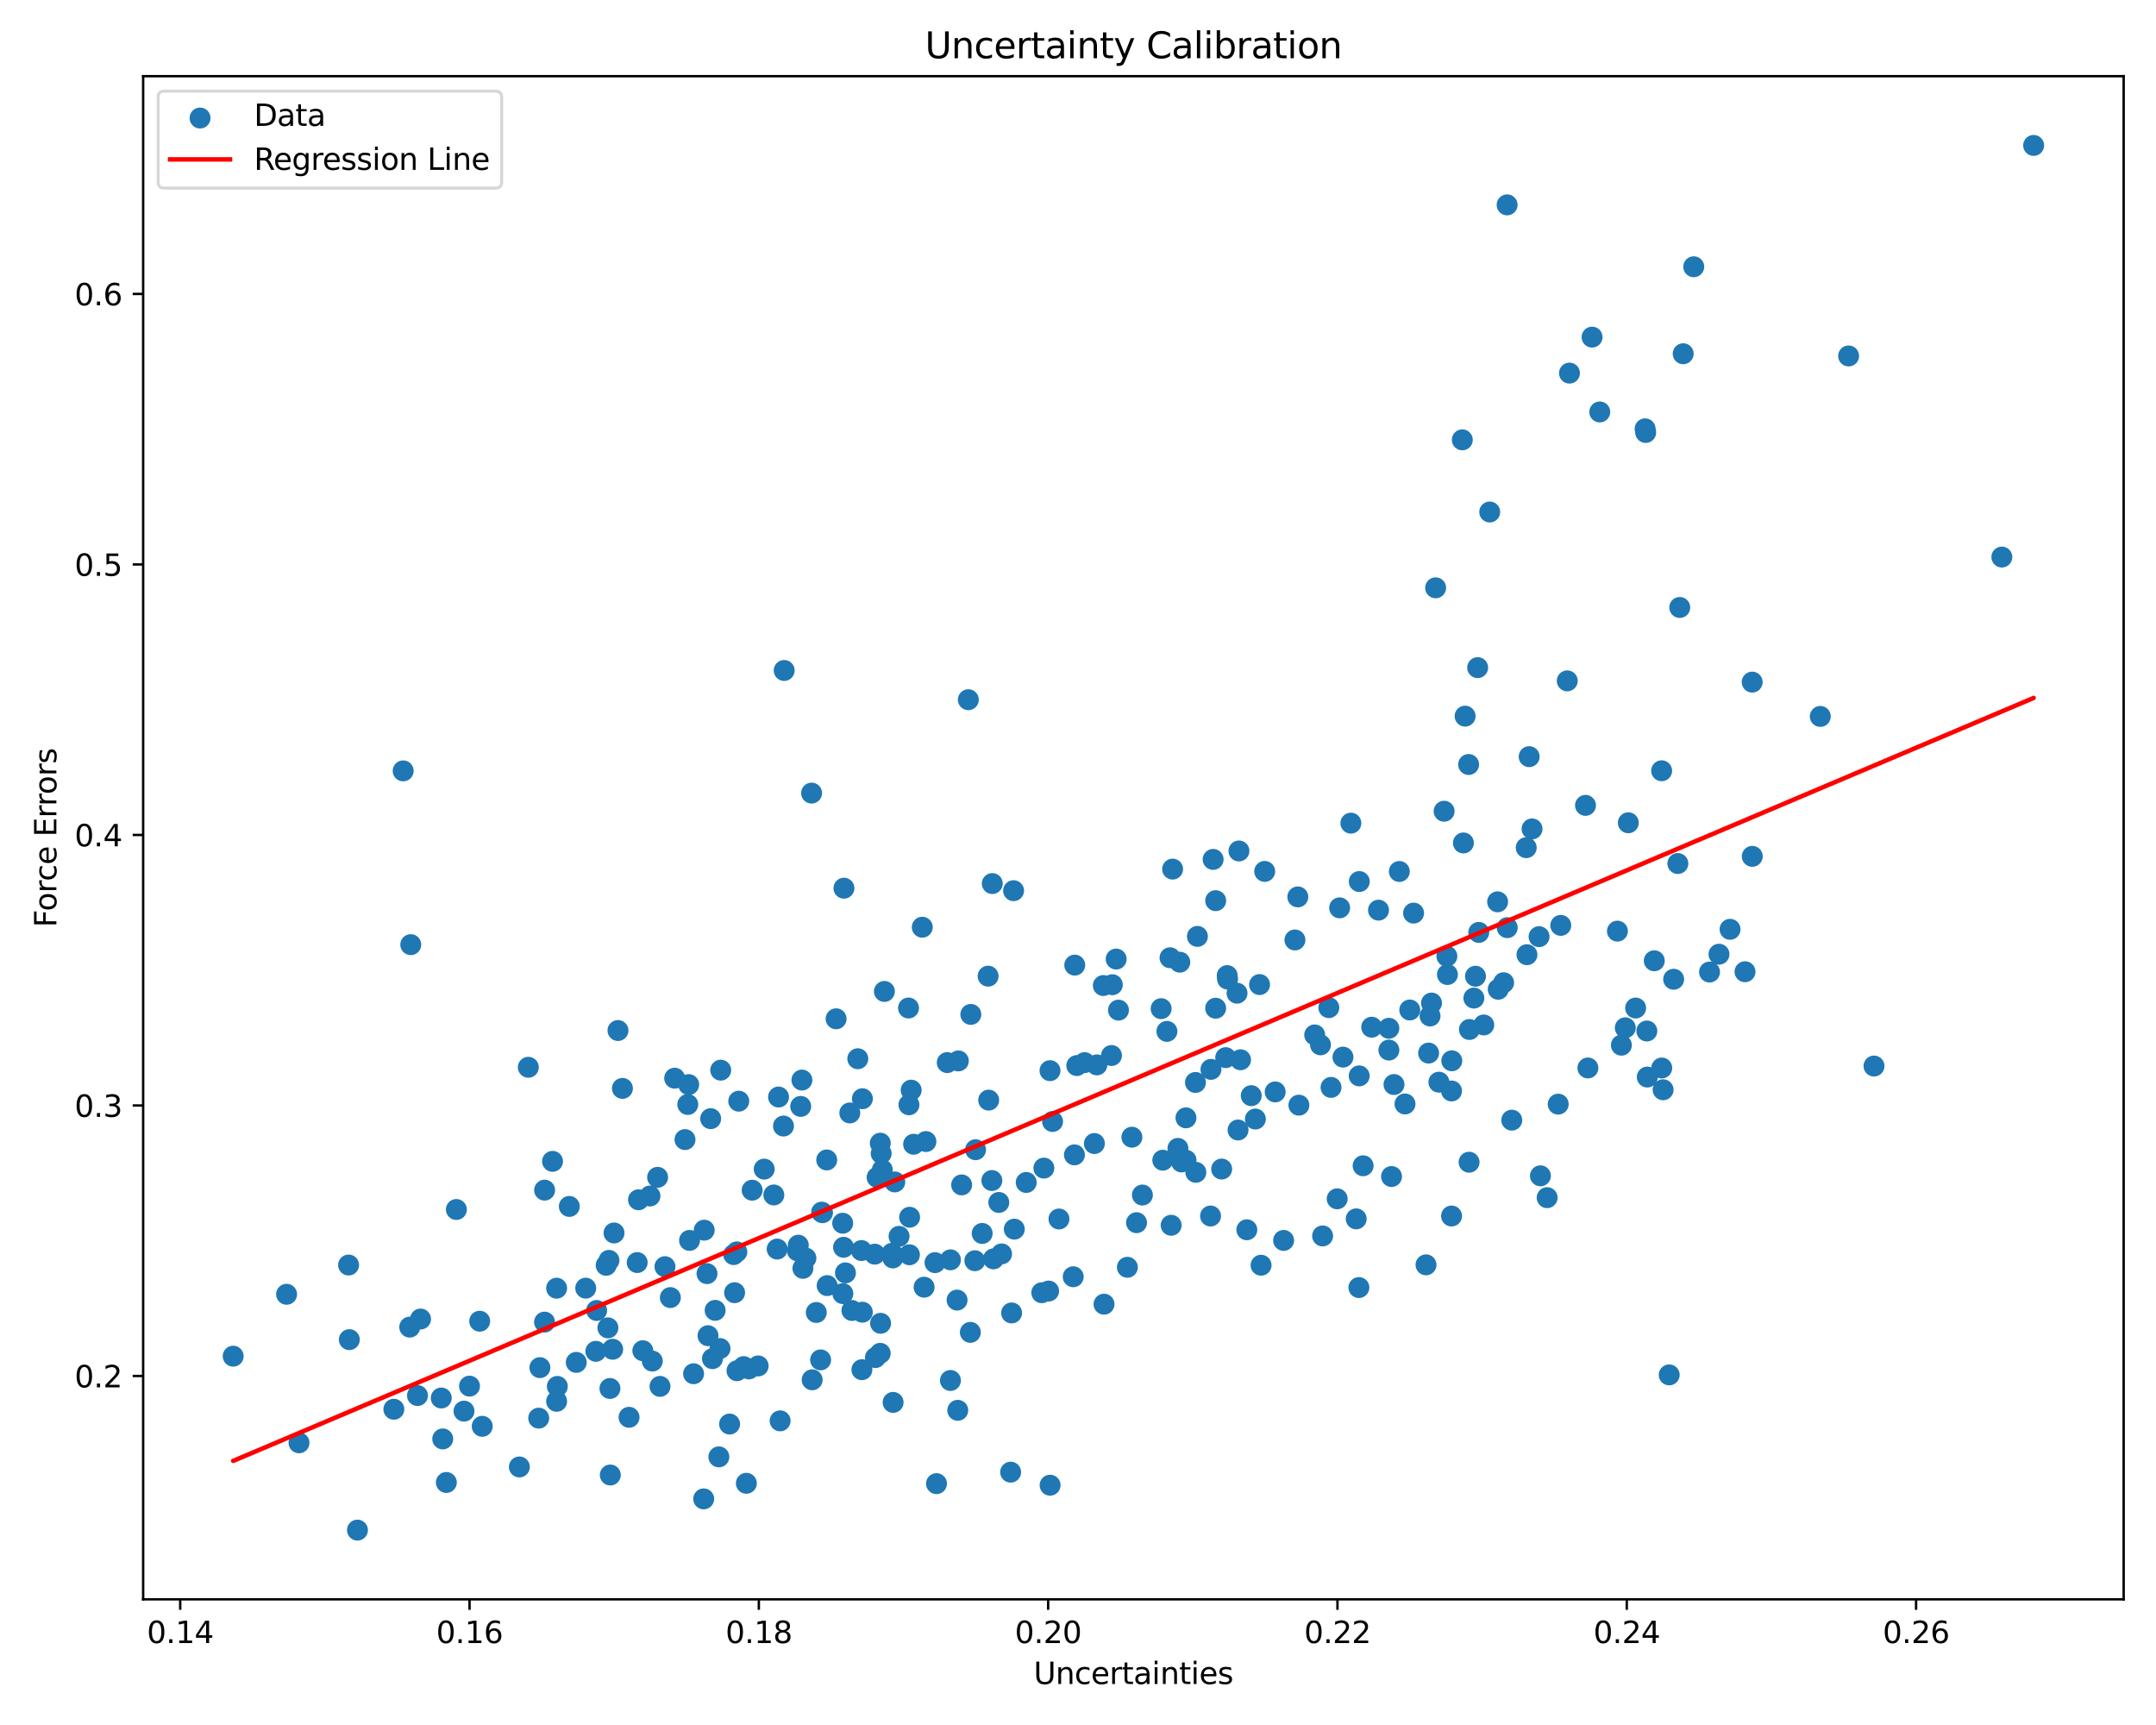 <?xml version="1.0" encoding="utf-8" standalone="no"?>
<!DOCTYPE svg PUBLIC "-//W3C//DTD SVG 1.1//EN"
  "http://www.w3.org/Graphics/SVG/1.1/DTD/svg11.dtd">
<svg xmlns:xlink="http://www.w3.org/1999/xlink" width="720pt" height="576pt" viewBox="0 0 720 576" xmlns="http://www.w3.org/2000/svg" version="1.1">
 <defs>
  <style type="text/css">*{stroke-linejoin: round; stroke-linecap: butt}</style>
 </defs>
 <g id="figure_1">
  <g id="patch_1">
   <path d="M 0 576 
L 720 576 
L 720 0 
L 0 0 
z
" style="fill: #ffffff"/>
  </g>
  <g id="axes_1">
   <g id="patch_2">
    <path d="M 47.81 534.04 
L 709.2 534.04 
L 709.2 25.44 
L 47.81 25.44 
z
" style="fill: #ffffff"/>
   </g>
   <g id="PathCollection_1">
    <defs>
     <path id="ma285c36f6d" d="M 0 3 
C 0.796 3 1.559 2.684 2.121 2.121 
C 2.684 1.559 3 0.796 3 0 
C 3 -0.796 2.684 -1.559 2.121 -2.121 
C 1.559 -2.684 0.796 -3 0 -3 
C -0.796 -3 -1.559 -2.684 -2.121 -2.121 
C -2.684 -1.559 -3 -0.796 -3 0 
C -3 0.796 -2.684 1.559 -2.121 2.121 
C -1.559 2.684 -0.796 3 0 3 
z
" style="stroke: #1f77b4"/>
    </defs>
    <g clip-path="url(#p91dcefc32b)">
     <use xlink:href="#ma285c36f6d" x="297.884" y="418.499" style="fill: #1f77b4; stroke: #1f77b4"/>
     <use xlink:href="#ma285c36f6d" x="513.974" y="312.765" style="fill: #1f77b4; stroke: #1f77b4"/>
     <use xlink:href="#ma285c36f6d" x="337.827" y="438.403" style="fill: #1f77b4; stroke: #1f77b4"/>
     <use xlink:href="#ma285c36f6d" x="294.657" y="390.635" style="fill: #1f77b4; stroke: #1f77b4"/>
     <use xlink:href="#ma285c36f6d" x="274.679" y="404.934" style="fill: #1f77b4; stroke: #1f77b4"/>
     <use xlink:href="#ma285c36f6d" x="77.873" y="452.847" style="fill: #1f77b4; stroke: #1f77b4"/>
     <use xlink:href="#ma285c36f6d" x="321.144" y="395.655" style="fill: #1f77b4; stroke: #1f77b4"/>
     <use xlink:href="#ma285c36f6d" x="393.369" y="383.464" style="fill: #1f77b4; stroke: #1f77b4"/>
     <use xlink:href="#ma285c36f6d" x="428.669" y="414.19" style="fill: #1f77b4; stroke: #1f77b4"/>
     <use xlink:href="#ma285c36f6d" x="358.404" y="426.325" style="fill: #1f77b4; stroke: #1f77b4"/>
     <use xlink:href="#ma285c36f6d" x="181.858" y="441.466" style="fill: #1f77b4; stroke: #1f77b4"/>
     <use xlink:href="#ma285c36f6d" x="282.344" y="425.027" style="fill: #1f77b4; stroke: #1f77b4"/>
     <use xlink:href="#ma285c36f6d" x="504.862" y="374.03" style="fill: #1f77b4; stroke: #1f77b4"/>
     <use xlink:href="#ma285c36f6d" x="585.146" y="227.767" style="fill: #1f77b4; stroke: #1f77b4"/>
     <use xlink:href="#ma285c36f6d" x="260.525" y="474.439" style="fill: #1f77b4; stroke: #1f77b4"/>
     <use xlink:href="#ma285c36f6d" x="480.521" y="361.351" style="fill: #1f77b4; stroke: #1f77b4"/>
     <use xlink:href="#ma285c36f6d" x="467.308" y="291.001" style="fill: #1f77b4; stroke: #1f77b4"/>
     <use xlink:href="#ma285c36f6d" x="269.133" y="420.107" style="fill: #1f77b4; stroke: #1f77b4"/>
     <use xlink:href="#ma285c36f6d" x="617.347" y="118.856" style="fill: #1f77b4; stroke: #1f77b4"/>
     <use xlink:href="#ma285c36f6d" x="420.635" y="328.761" style="fill: #1f77b4; stroke: #1f77b4"/>
     <use xlink:href="#ma285c36f6d" x="217.057" y="399.356" style="fill: #1f77b4; stroke: #1f77b4"/>
     <use xlink:href="#ma285c36f6d" x="154.953" y="471.196" style="fill: #1f77b4; stroke: #1f77b4"/>
     <use xlink:href="#ma285c36f6d" x="307.993" y="309.607" style="fill: #1f77b4; stroke: #1f77b4"/>
     <use xlink:href="#ma285c36f6d" x="366.302" y="355.578" style="fill: #1f77b4; stroke: #1f77b4"/>
     <use xlink:href="#ma285c36f6d" x="452.908" y="406.992" style="fill: #1f77b4; stroke: #1f77b4"/>
     <use xlink:href="#ma285c36f6d" x="331.376" y="295.031" style="fill: #1f77b4; stroke: #1f77b4"/>
     <use xlink:href="#ma285c36f6d" x="116.412" y="422.41" style="fill: #1f77b4; stroke: #1f77b4"/>
     <use xlink:href="#ma285c36f6d" x="503.305" y="68.408" style="fill: #1f77b4; stroke: #1f77b4"/>
     <use xlink:href="#ma285c36f6d" x="478.06" y="334.934" style="fill: #1f77b4; stroke: #1f77b4"/>
     <use xlink:href="#ma285c36f6d" x="246.709" y="367.697" style="fill: #1f77b4; stroke: #1f77b4"/>
     <use xlink:href="#ma285c36f6d" x="119.373" y="510.922" style="fill: #1f77b4; stroke: #1f77b4"/>
     <use xlink:href="#ma285c36f6d" x="350.651" y="357.508" style="fill: #1f77b4; stroke: #1f77b4"/>
     <use xlink:href="#ma285c36f6d" x="140.444" y="440.44" style="fill: #1f77b4; stroke: #1f77b4"/>
     <use xlink:href="#ma285c36f6d" x="316.334" y="354.815" style="fill: #1f77b4; stroke: #1f77b4"/>
     <use xlink:href="#ma285c36f6d" x="268.136" y="423.517" style="fill: #1f77b4; stroke: #1f77b4"/>
     <use xlink:href="#ma285c36f6d" x="131.528" y="470.564" style="fill: #1f77b4; stroke: #1f77b4"/>
     <use xlink:href="#ma285c36f6d" x="284.501" y="437.589" style="fill: #1f77b4; stroke: #1f77b4"/>
     <use xlink:href="#ma285c36f6d" x="192.44" y="454.917" style="fill: #1f77b4; stroke: #1f77b4"/>
     <use xlink:href="#ma285c36f6d" x="240.069" y="486.467" style="fill: #1f77b4; stroke: #1f77b4"/>
     <use xlink:href="#ma285c36f6d" x="304.289" y="364.017" style="fill: #1f77b4; stroke: #1f77b4"/>
     <use xlink:href="#ma285c36f6d" x="303.401" y="336.588" style="fill: #1f77b4; stroke: #1f77b4"/>
     <use xlink:href="#ma285c36f6d" x="292.124" y="418.779" style="fill: #1f77b4; stroke: #1f77b4"/>
     <use xlink:href="#ma285c36f6d" x="260" y="366.311" style="fill: #1f77b4; stroke: #1f77b4"/>
     <use xlink:href="#ma285c36f6d" x="530.284" y="356.608" style="fill: #1f77b4; stroke: #1f77b4"/>
     <use xlink:href="#ma285c36f6d" x="432.446" y="313.868" style="fill: #1f77b4; stroke: #1f77b4"/>
     <use xlink:href="#ma285c36f6d" x="549.39" y="143.194" style="fill: #1f77b4; stroke: #1f77b4"/>
     <use xlink:href="#ma285c36f6d" x="298.813" y="394.665" style="fill: #1f77b4; stroke: #1f77b4"/>
     <use xlink:href="#ma285c36f6d" x="147.85" y="480.471" style="fill: #1f77b4; stroke: #1f77b4"/>
     <use xlink:href="#ma285c36f6d" x="490.603" y="388.084" style="fill: #1f77b4; stroke: #1f77b4"/>
     <use xlink:href="#ma285c36f6d" x="514.431" y="392.623" style="fill: #1f77b4; stroke: #1f77b4"/>
     <use xlink:href="#ma285c36f6d" x="261.645" y="376.003" style="fill: #1f77b4; stroke: #1f77b4"/>
     <use xlink:href="#ma285c36f6d" x="203.37" y="420.861" style="fill: #1f77b4; stroke: #1f77b4"/>
     <use xlink:href="#ma285c36f6d" x="222.067" y="422.957" style="fill: #1f77b4; stroke: #1f77b4"/>
     <use xlink:href="#ma285c36f6d" x="396.077" y="387.409" style="fill: #1f77b4; stroke: #1f77b4"/>
     <use xlink:href="#ma285c36f6d" x="394.579" y="387.993" style="fill: #1f77b4; stroke: #1f77b4"/>
     <use xlink:href="#ma285c36f6d" x="489.277" y="239.129" style="fill: #1f77b4; stroke: #1f77b4"/>
     <use xlink:href="#ma285c36f6d" x="371.183" y="352.446" style="fill: #1f77b4; stroke: #1f77b4"/>
     <use xlink:href="#ma285c36f6d" x="433.768" y="369.027" style="fill: #1f77b4; stroke: #1f77b4"/>
     <use xlink:href="#ma285c36f6d" x="137.175" y="315.43" style="fill: #1f77b4; stroke: #1f77b4"/>
     <use xlink:href="#ma285c36f6d" x="409.325" y="353.16" style="fill: #1f77b4; stroke: #1f77b4"/>
     <use xlink:href="#ma285c36f6d" x="259.53" y="417.082" style="fill: #1f77b4; stroke: #1f77b4"/>
     <use xlink:href="#ma285c36f6d" x="220.415" y="462.932" style="fill: #1f77b4; stroke: #1f77b4"/>
     <use xlink:href="#ma285c36f6d" x="303.771" y="406.456" style="fill: #1f77b4; stroke: #1f77b4"/>
     <use xlink:href="#ma285c36f6d" x="286.462" y="353.528" style="fill: #1f77b4; stroke: #1f77b4"/>
     <use xlink:href="#ma285c36f6d" x="338.725" y="410.428" style="fill: #1f77b4; stroke: #1f77b4"/>
     <use xlink:href="#ma285c36f6d" x="509.686" y="283.047" style="fill: #1f77b4; stroke: #1f77b4"/>
     <use xlink:href="#ma285c36f6d" x="625.828" y="355.968" style="fill: #1f77b4; stroke: #1f77b4"/>
     <use xlink:href="#ma285c36f6d" x="362.203" y="354.829" style="fill: #1f77b4; stroke: #1f77b4"/>
     <use xlink:href="#ma285c36f6d" x="331.779" y="420.352" style="fill: #1f77b4; stroke: #1f77b4"/>
     <use xlink:href="#ma285c36f6d" x="409.825" y="325.768" style="fill: #1f77b4; stroke: #1f77b4"/>
     <use xlink:href="#ma285c36f6d" x="531.677" y="112.568" style="fill: #1f77b4; stroke: #1f77b4"/>
     <use xlink:href="#ma285c36f6d" x="493.469" y="222.932" style="fill: #1f77b4; stroke: #1f77b4"/>
     <use xlink:href="#ma285c36f6d" x="271.227" y="460.736" style="fill: #1f77b4; stroke: #1f77b4"/>
     <use xlink:href="#ma285c36f6d" x="320.041" y="354.254" style="fill: #1f77b4; stroke: #1f77b4"/>
     <use xlink:href="#ma285c36f6d" x="245.019" y="418.922" style="fill: #1f77b4; stroke: #1f77b4"/>
     <use xlink:href="#ma285c36f6d" x="451.129" y="274.859" style="fill: #1f77b4; stroke: #1f77b4"/>
     <use xlink:href="#ma285c36f6d" x="240.461" y="450.294" style="fill: #1f77b4; stroke: #1f77b4"/>
     <use xlink:href="#ma285c36f6d" x="173.442" y="489.832" style="fill: #1f77b4; stroke: #1f77b4"/>
     <use xlink:href="#ma285c36f6d" x="483.187" y="319.292" style="fill: #1f77b4; stroke: #1f77b4"/>
     <use xlink:href="#ma285c36f6d" x="365.475" y="381.846" style="fill: #1f77b4; stroke: #1f77b4"/>
     <use xlink:href="#ma285c36f6d" x="298.258" y="468.275" style="fill: #1f77b4; stroke: #1f77b4"/>
     <use xlink:href="#ma285c36f6d" x="206.378" y="344.105" style="fill: #1f77b4; stroke: #1f77b4"/>
     <use xlink:href="#ma285c36f6d" x="373.517" y="337.299" style="fill: #1f77b4; stroke: #1f77b4"/>
     <use xlink:href="#ma285c36f6d" x="160.195" y="441.168" style="fill: #1f77b4; stroke: #1f77b4"/>
     <use xlink:href="#ma285c36f6d" x="484.744" y="364.291" style="fill: #1f77b4; stroke: #1f77b4"/>
     <use xlink:href="#ma285c36f6d" x="477.082" y="351.638" style="fill: #1f77b4; stroke: #1f77b4"/>
     <use xlink:href="#ma285c36f6d" x="225.302" y="360.02" style="fill: #1f77b4; stroke: #1f77b4"/>
     <use xlink:href="#ma285c36f6d" x="319.848" y="470.921" style="fill: #1f77b4; stroke: #1f77b4"/>
     <use xlink:href="#ma285c36f6d" x="541.462" y="348.997" style="fill: #1f77b4; stroke: #1f77b4"/>
     <use xlink:href="#ma285c36f6d" x="381.509" y="399.036" style="fill: #1f77b4; stroke: #1f77b4"/>
     <use xlink:href="#ma285c36f6d" x="444.503" y="363.097" style="fill: #1f77b4; stroke: #1f77b4"/>
     <use xlink:href="#ma285c36f6d" x="391.108" y="409.135" style="fill: #1f77b4; stroke: #1f77b4"/>
     <use xlink:href="#ma285c36f6d" x="396.052" y="373.261" style="fill: #1f77b4; stroke: #1f77b4"/>
     <use xlink:href="#ma285c36f6d" x="483.371" y="325.407" style="fill: #1f77b4; stroke: #1f77b4"/>
     <use xlink:href="#ma285c36f6d" x="413.109" y="331.641" style="fill: #1f77b4; stroke: #1f77b4"/>
     <use xlink:href="#ma285c36f6d" x="414.281" y="353.868" style="fill: #1f77b4; stroke: #1f77b4"/>
     <use xlink:href="#ma285c36f6d" x="223.87" y="433.276" style="fill: #1f77b4; stroke: #1f77b4"/>
     <use xlink:href="#ma285c36f6d" x="490.715" y="343.762" style="fill: #1f77b4; stroke: #1f77b4"/>
     <use xlink:href="#ma285c36f6d" x="453.937" y="294.362" style="fill: #1f77b4; stroke: #1f77b4"/>
     <use xlink:href="#ma285c36f6d" x="230.274" y="414.186" style="fill: #1f77b4; stroke: #1f77b4"/>
     <use xlink:href="#ma285c36f6d" x="510.67" y="252.657" style="fill: #1f77b4; stroke: #1f77b4"/>
     <use xlink:href="#ma285c36f6d" x="492.745" y="325.981" style="fill: #1f77b4; stroke: #1f77b4"/>
     <use xlink:href="#ma285c36f6d" x="488.34" y="146.872" style="fill: #1f77b4; stroke: #1f77b4"/>
     <use xlink:href="#ma285c36f6d" x="303.547" y="368.901" style="fill: #1f77b4; stroke: #1f77b4"/>
     <use xlink:href="#ma285c36f6d" x="399.226" y="361.448" style="fill: #1f77b4; stroke: #1f77b4"/>
     <use xlink:href="#ma285c36f6d" x="404.401" y="357.074" style="fill: #1f77b4; stroke: #1f77b4"/>
     <use xlink:href="#ma285c36f6d" x="324.047" y="444.886" style="fill: #1f77b4; stroke: #1f77b4"/>
     <use xlink:href="#ma285c36f6d" x="495.501" y="342.246" style="fill: #1f77b4; stroke: #1f77b4"/>
     <use xlink:href="#ma285c36f6d" x="387.765" y="336.806" style="fill: #1f77b4; stroke: #1f77b4"/>
     <use xlink:href="#ma285c36f6d" x="156.794" y="462.844" style="fill: #1f77b4; stroke: #1f77b4"/>
     <use xlink:href="#ma285c36f6d" x="668.518" y="186.008" style="fill: #1f77b4; stroke: #1f77b4"/>
     <use xlink:href="#ma285c36f6d" x="482.263" y="270.88" style="fill: #1f77b4; stroke: #1f77b4"/>
     <use xlink:href="#ma285c36f6d" x="243.644" y="475.511" style="fill: #1f77b4; stroke: #1f77b4"/>
     <use xlink:href="#ma285c36f6d" x="419.234" y="373.658" style="fill: #1f77b4; stroke: #1f77b4"/>
     <use xlink:href="#ma285c36f6d" x="312.743" y="495.407" style="fill: #1f77b4; stroke: #1f77b4"/>
     <use xlink:href="#ma285c36f6d" x="219.609" y="393.122" style="fill: #1f77b4; stroke: #1f77b4"/>
     <use xlink:href="#ma285c36f6d" x="99.854" y="481.776" style="fill: #1f77b4; stroke: #1f77b4"/>
     <use xlink:href="#ma285c36f6d" x="236.106" y="425.281" style="fill: #1f77b4; stroke: #1f77b4"/>
     <use xlink:href="#ma285c36f6d" x="520.364" y="368.689" style="fill: #1f77b4; stroke: #1f77b4"/>
     <use xlink:href="#ma285c36f6d" x="234.997" y="500.497" style="fill: #1f77b4; stroke: #1f77b4"/>
     <use xlink:href="#ma285c36f6d" x="195.6" y="430.133" style="fill: #1f77b4; stroke: #1f77b4"/>
     <use xlink:href="#ma285c36f6d" x="199.251" y="437.586" style="fill: #1f77b4; stroke: #1f77b4"/>
     <use xlink:href="#ma285c36f6d" x="179.905" y="473.537" style="fill: #1f77b4; stroke: #1f77b4"/>
     <use xlink:href="#ma285c36f6d" x="500.33" y="330.33" style="fill: #1f77b4; stroke: #1f77b4"/>
     <use xlink:href="#ma285c36f6d" x="253.193" y="456.102" style="fill: #1f77b4; stroke: #1f77b4"/>
     <use xlink:href="#ma285c36f6d" x="453.805" y="429.932" style="fill: #1f77b4; stroke: #1f77b4"/>
     <use xlink:href="#ma285c36f6d" x="405.969" y="336.656" style="fill: #1f77b4; stroke: #1f77b4"/>
     <use xlink:href="#ma285c36f6d" x="298.161" y="420.041" style="fill: #1f77b4; stroke: #1f77b4"/>
     <use xlink:href="#ma285c36f6d" x="350.184" y="431.098" style="fill: #1f77b4; stroke: #1f77b4"/>
     <use xlink:href="#ma285c36f6d" x="185.886" y="467.913" style="fill: #1f77b4; stroke: #1f77b4"/>
     <use xlink:href="#ma285c36f6d" x="552.449" y="320.813" style="fill: #1f77b4; stroke: #1f77b4"/>
     <use xlink:href="#ma285c36f6d" x="161.038" y="476.263" style="fill: #1f77b4; stroke: #1f77b4"/>
     <use xlink:href="#ma285c36f6d" x="309.211" y="381.179" style="fill: #1f77b4; stroke: #1f77b4"/>
     <use xlink:href="#ma285c36f6d" x="342.708" y="394.838" style="fill: #1f77b4; stroke: #1f77b4"/>
     <use xlink:href="#ma285c36f6d" x="443.766" y="336.463" style="fill: #1f77b4; stroke: #1f77b4"/>
     <use xlink:href="#ma285c36f6d" x="266.314" y="417.674" style="fill: #1f77b4; stroke: #1f77b4"/>
     <use xlink:href="#ma285c36f6d" x="229.985" y="362.161" style="fill: #1f77b4; stroke: #1f77b4"/>
     <use xlink:href="#ma285c36f6d" x="476.222" y="422.346" style="fill: #1f77b4; stroke: #1f77b4"/>
     <use xlink:href="#ma285c36f6d" x="303.712" y="418.986" style="fill: #1f77b4; stroke: #1f77b4"/>
     <use xlink:href="#ma285c36f6d" x="180.303" y="456.67" style="fill: #1f77b4; stroke: #1f77b4"/>
     <use xlink:href="#ma285c36f6d" x="574.059" y="318.625" style="fill: #1f77b4; stroke: #1f77b4"/>
     <use xlink:href="#ma285c36f6d" x="440.981" y="348.882" style="fill: #1f77b4; stroke: #1f77b4"/>
     <use xlink:href="#ma285c36f6d" x="470.798" y="337.251" style="fill: #1f77b4; stroke: #1f77b4"/>
     <use xlink:href="#ma285c36f6d" x="348.604" y="390.043" style="fill: #1f77b4; stroke: #1f77b4"/>
     <use xlink:href="#ma285c36f6d" x="421.137" y="422.476" style="fill: #1f77b4; stroke: #1f77b4"/>
     <use xlink:href="#ma285c36f6d" x="351.503" y="374.478" style="fill: #1f77b4; stroke: #1f77b4"/>
     <use xlink:href="#ma285c36f6d" x="176.438" y="356.38" style="fill: #1f77b4; stroke: #1f77b4"/>
     <use xlink:href="#ma285c36f6d" x="229.685" y="368.789" style="fill: #1f77b4; stroke: #1f77b4"/>
     <use xlink:href="#ma285c36f6d" x="479.432" y="196.279" style="fill: #1f77b4; stroke: #1f77b4"/>
     <use xlink:href="#ma285c36f6d" x="388.315" y="387.404" style="fill: #1f77b4; stroke: #1f77b4"/>
     <use xlink:href="#ma285c36f6d" x="325.795" y="383.908" style="fill: #1f77b4; stroke: #1f77b4"/>
     <use xlink:href="#ma285c36f6d" x="399.352" y="391.455" style="fill: #1f77b4; stroke: #1f77b4"/>
     <use xlink:href="#ma285c36f6d" x="266.592" y="415.784" style="fill: #1f77b4; stroke: #1f77b4"/>
     <use xlink:href="#ma285c36f6d" x="484.747" y="406.042" style="fill: #1f77b4; stroke: #1f77b4"/>
     <use xlink:href="#ma285c36f6d" x="409.946" y="326.921" style="fill: #1f77b4; stroke: #1f77b4"/>
     <use xlink:href="#ma285c36f6d" x="267.801" y="360.649" style="fill: #1f77b4; stroke: #1f77b4"/>
     <use xlink:href="#ma285c36f6d" x="372.748" y="320.241" style="fill: #1f77b4; stroke: #1f77b4"/>
     <use xlink:href="#ma285c36f6d" x="324.212" y="338.724" style="fill: #1f77b4; stroke: #1f77b4"/>
     <use xlink:href="#ma285c36f6d" x="446.555" y="400.295" style="fill: #1f77b4; stroke: #1f77b4"/>
     <use xlink:href="#ma285c36f6d" x="305.1" y="382.083" style="fill: #1f77b4; stroke: #1f77b4"/>
     <use xlink:href="#ma285c36f6d" x="319.614" y="434.118" style="fill: #1f77b4; stroke: #1f77b4"/>
     <use xlink:href="#ma285c36f6d" x="390.735" y="319.803" style="fill: #1f77b4; stroke: #1f77b4"/>
     <use xlink:href="#ma285c36f6d" x="293.972" y="381.719" style="fill: #1f77b4; stroke: #1f77b4"/>
     <use xlink:href="#ma285c36f6d" x="404.268" y="406.043" style="fill: #1f77b4; stroke: #1f77b4"/>
     <use xlink:href="#ma285c36f6d" x="317.405" y="420.673" style="fill: #1f77b4; stroke: #1f77b4"/>
     <use xlink:href="#ma285c36f6d" x="213.231" y="400.62" style="fill: #1f77b4; stroke: #1f77b4"/>
     <use xlink:href="#ma285c36f6d" x="248.34" y="456.324" style="fill: #1f77b4; stroke: #1f77b4"/>
     <use xlink:href="#ma285c36f6d" x="389.696" y="344.39" style="fill: #1f77b4; stroke: #1f77b4"/>
     <use xlink:href="#ma285c36f6d" x="295.344" y="331.055" style="fill: #1f77b4; stroke: #1f77b4"/>
     <use xlink:href="#ma285c36f6d" x="376.486" y="423.163" style="fill: #1f77b4; stroke: #1f77b4"/>
     <use xlink:href="#ma285c36f6d" x="276.228" y="429.277" style="fill: #1f77b4; stroke: #1f77b4"/>
     <use xlink:href="#ma285c36f6d" x="465.528" y="362.137" style="fill: #1f77b4; stroke: #1f77b4"/>
     <use xlink:href="#ma285c36f6d" x="453.906" y="359.253" style="fill: #1f77b4; stroke: #1f77b4"/>
     <use xlink:href="#ma285c36f6d" x="554.939" y="356.62" style="fill: #1f77b4; stroke: #1f77b4"/>
     <use xlink:href="#ma285c36f6d" x="325.56" y="420.97" style="fill: #1f77b4; stroke: #1f77b4"/>
     <use xlink:href="#ma285c36f6d" x="210.072" y="473.256" style="fill: #1f77b4; stroke: #1f77b4"/>
     <use xlink:href="#ma285c36f6d" x="405.128" y="286.967" style="fill: #1f77b4; stroke: #1f77b4"/>
     <use xlink:href="#ma285c36f6d" x="534.243" y="137.557" style="fill: #1f77b4; stroke: #1f77b4"/>
     <use xlink:href="#ma285c36f6d" x="577.757" y="310.311" style="fill: #1f77b4; stroke: #1f77b4"/>
     <use xlink:href="#ma285c36f6d" x="543.775" y="274.735" style="fill: #1f77b4; stroke: #1f77b4"/>
     <use xlink:href="#ma285c36f6d" x="353.641" y="407.037" style="fill: #1f77b4; stroke: #1f77b4"/>
     <use xlink:href="#ma285c36f6d" x="358.808" y="385.622" style="fill: #1f77b4; stroke: #1f77b4"/>
     <use xlink:href="#ma285c36f6d" x="558.918" y="326.985" style="fill: #1f77b4; stroke: #1f77b4"/>
     <use xlink:href="#ma285c36f6d" x="679.137" y="48.558" style="fill: #1f77b4; stroke: #1f77b4"/>
     <use xlink:href="#ma285c36f6d" x="497.497" y="170.961" style="fill: #1f77b4; stroke: #1f77b4"/>
     <use xlink:href="#ma285c36f6d" x="185.883" y="430.147" style="fill: #1f77b4; stroke: #1f77b4"/>
     <use xlink:href="#ma285c36f6d" x="413.747" y="284.149" style="fill: #1f77b4; stroke: #1f77b4"/>
     <use xlink:href="#ma285c36f6d" x="317.401" y="460.958" style="fill: #1f77b4; stroke: #1f77b4"/>
     <use xlink:href="#ma285c36f6d" x="255.206" y="390.381" style="fill: #1f77b4; stroke: #1f77b4"/>
     <use xlink:href="#ma285c36f6d" x="350.683" y="495.93" style="fill: #1f77b4; stroke: #1f77b4"/>
     <use xlink:href="#ma285c36f6d" x="490.447" y="255.275" style="fill: #1f77b4; stroke: #1f77b4"/>
     <use xlink:href="#ma285c36f6d" x="492.204" y="333.269" style="fill: #1f77b4; stroke: #1f77b4"/>
     <use xlink:href="#ma285c36f6d" x="560.323" y="288.345" style="fill: #1f77b4; stroke: #1f77b4"/>
     <use xlink:href="#ma285c36f6d" x="207.863" y="363.428" style="fill: #1f77b4; stroke: #1f77b4"/>
     <use xlink:href="#ma285c36f6d" x="281.711" y="416.488" style="fill: #1f77b4; stroke: #1f77b4"/>
     <use xlink:href="#ma285c36f6d" x="203.81" y="492.523" style="fill: #1f77b4; stroke: #1f77b4"/>
     <use xlink:href="#ma285c36f6d" x="287.998" y="366.876" style="fill: #1f77b4; stroke: #1f77b4"/>
     <use xlink:href="#ma285c36f6d" x="516.672" y="399.917" style="fill: #1f77b4; stroke: #1f77b4"/>
     <use xlink:href="#ma285c36f6d" x="546.222" y="336.589" style="fill: #1f77b4; stroke: #1f77b4"/>
     <use xlink:href="#ma285c36f6d" x="463.818" y="350.636" style="fill: #1f77b4; stroke: #1f77b4"/>
     <use xlink:href="#ma285c36f6d" x="337.504" y="491.572" style="fill: #1f77b4; stroke: #1f77b4"/>
     <use xlink:href="#ma285c36f6d" x="279.221" y="340.19" style="fill: #1f77b4; stroke: #1f77b4"/>
     <use xlink:href="#ma285c36f6d" x="493.837" y="311.345" style="fill: #1f77b4; stroke: #1f77b4"/>
     <use xlink:href="#ma285c36f6d" x="205.055" y="411.703" style="fill: #1f77b4; stroke: #1f77b4"/>
     <use xlink:href="#ma285c36f6d" x="550.112" y="359.639" style="fill: #1f77b4; stroke: #1f77b4"/>
     <use xlink:href="#ma285c36f6d" x="274.045" y="454.085" style="fill: #1f77b4; stroke: #1f77b4"/>
     <use xlink:href="#ma285c36f6d" x="460.354" y="303.913" style="fill: #1f77b4; stroke: #1f77b4"/>
     <use xlink:href="#ma285c36f6d" x="293.949" y="451.892" style="fill: #1f77b4; stroke: #1f77b4"/>
     <use xlink:href="#ma285c36f6d" x="251.183" y="397.425" style="fill: #1f77b4; stroke: #1f77b4"/>
     <use xlink:href="#ma285c36f6d" x="323.379" y="233.644" style="fill: #1f77b4; stroke: #1f77b4"/>
     <use xlink:href="#ma285c36f6d" x="570.901" y="324.58" style="fill: #1f77b4; stroke: #1f77b4"/>
     <use xlink:href="#ma285c36f6d" x="202.428" y="422.498" style="fill: #1f77b4; stroke: #1f77b4"/>
     <use xlink:href="#ma285c36f6d" x="391.593" y="290.205" style="fill: #1f77b4; stroke: #1f77b4"/>
     <use xlink:href="#ma285c36f6d" x="347.901" y="431.653" style="fill: #1f77b4; stroke: #1f77b4"/>
     <use xlink:href="#ma285c36f6d" x="147.364" y="466.81" style="fill: #1f77b4; stroke: #1f77b4"/>
     <use xlink:href="#ma285c36f6d" x="236.44" y="446.008" style="fill: #1f77b4; stroke: #1f77b4"/>
     <use xlink:href="#ma285c36f6d" x="274.383" y="404.751" style="fill: #1f77b4; stroke: #1f77b4"/>
     <use xlink:href="#ma285c36f6d" x="281.472" y="431.956" style="fill: #1f77b4; stroke: #1f77b4"/>
     <use xlink:href="#ma285c36f6d" x="330.169" y="367.349" style="fill: #1f77b4; stroke: #1f77b4"/>
     <use xlink:href="#ma285c36f6d" x="368.691" y="435.481" style="fill: #1f77b4; stroke: #1f77b4"/>
     <use xlink:href="#ma285c36f6d" x="469.206" y="368.622" style="fill: #1f77b4; stroke: #1f77b4"/>
     <use xlink:href="#ma285c36f6d" x="300.241" y="412.83" style="fill: #1f77b4; stroke: #1f77b4"/>
     <use xlink:href="#ma285c36f6d" x="294.274" y="385.169" style="fill: #1f77b4; stroke: #1f77b4"/>
     <use xlink:href="#ma285c36f6d" x="416.382" y="410.639" style="fill: #1f77b4; stroke: #1f77b4"/>
     <use xlink:href="#ma285c36f6d" x="455.215" y="389.266" style="fill: #1f77b4; stroke: #1f77b4"/>
     <use xlink:href="#ma285c36f6d" x="523.386" y="227.349" style="fill: #1f77b4; stroke: #1f77b4"/>
     <use xlink:href="#ma285c36f6d" x="488.706" y="281.471" style="fill: #1f77b4; stroke: #1f77b4"/>
     <use xlink:href="#ma285c36f6d" x="393.997" y="321.286" style="fill: #1f77b4; stroke: #1f77b4"/>
     <use xlink:href="#ma285c36f6d" x="152.41" y="403.867" style="fill: #1f77b4; stroke: #1f77b4"/>
     <use xlink:href="#ma285c36f6d" x="439.044" y="345.571" style="fill: #1f77b4; stroke: #1f77b4"/>
     <use xlink:href="#ma285c36f6d" x="203.009" y="443.385" style="fill: #1f77b4; stroke: #1f77b4"/>
     <use xlink:href="#ma285c36f6d" x="116.66" y="447.324" style="fill: #1f77b4; stroke: #1f77b4"/>
     <use xlink:href="#ma285c36f6d" x="186.124" y="462.941" style="fill: #1f77b4; stroke: #1f77b4"/>
     <use xlink:href="#ma285c36f6d" x="565.633" y="89.074" style="fill: #1f77b4; stroke: #1f77b4"/>
     <use xlink:href="#ma285c36f6d" x="422.346" y="290.976" style="fill: #1f77b4; stroke: #1f77b4"/>
     <use xlink:href="#ma285c36f6d" x="554.908" y="257.369" style="fill: #1f77b4; stroke: #1f77b4"/>
     <use xlink:href="#ma285c36f6d" x="433.411" y="299.489" style="fill: #1f77b4; stroke: #1f77b4"/>
     <use xlink:href="#ma285c36f6d" x="521.222" y="308.997" style="fill: #1f77b4; stroke: #1f77b4"/>
     <use xlink:href="#ma285c36f6d" x="417.855" y="365.855" style="fill: #1f77b4; stroke: #1f77b4"/>
     <use xlink:href="#ma285c36f6d" x="425.851" y="364.604" style="fill: #1f77b4; stroke: #1f77b4"/>
     <use xlink:href="#ma285c36f6d" x="237.924" y="453.674" style="fill: #1f77b4; stroke: #1f77b4"/>
     <use xlink:href="#ma285c36f6d" x="190.123" y="402.842" style="fill: #1f77b4; stroke: #1f77b4"/>
     <use xlink:href="#ma285c36f6d" x="276.083" y="387.322" style="fill: #1f77b4; stroke: #1f77b4"/>
     <use xlink:href="#ma285c36f6d" x="379.547" y="408.271" style="fill: #1f77b4; stroke: #1f77b4"/>
     <use xlink:href="#ma285c36f6d" x="334.482" y="418.696" style="fill: #1f77b4; stroke: #1f77b4"/>
     <use xlink:href="#ma285c36f6d" x="368.461" y="329.083" style="fill: #1f77b4; stroke: #1f77b4"/>
     <use xlink:href="#ma285c36f6d" x="246.117" y="457.703" style="fill: #1f77b4; stroke: #1f77b4"/>
     <use xlink:href="#ma285c36f6d" x="258.418" y="399.014" style="fill: #1f77b4; stroke: #1f77b4"/>
     <use xlink:href="#ma285c36f6d" x="281.418" y="408.449" style="fill: #1f77b4; stroke: #1f77b4"/>
     <use xlink:href="#ma285c36f6d" x="557.435" y="459.094" style="fill: #1f77b4; stroke: #1f77b4"/>
     <use xlink:href="#ma285c36f6d" x="509.926" y="318.781" style="fill: #1f77b4; stroke: #1f77b4"/>
     <use xlink:href="#ma285c36f6d" x="214.672" y="451.021" style="fill: #1f77b4; stroke: #1f77b4"/>
     <use xlink:href="#ma285c36f6d" x="549.581" y="144.4" style="fill: #1f77b4; stroke: #1f77b4"/>
     <use xlink:href="#ma285c36f6d" x="464.704" y="392.858" style="fill: #1f77b4; stroke: #1f77b4"/>
     <use xlink:href="#ma285c36f6d" x="447.375" y="303.143" style="fill: #1f77b4; stroke: #1f77b4"/>
     <use xlink:href="#ma285c36f6d" x="238.826" y="437.544" style="fill: #1f77b4; stroke: #1f77b4"/>
     <use xlink:href="#ma285c36f6d" x="217.837" y="454.479" style="fill: #1f77b4; stroke: #1f77b4"/>
     <use xlink:href="#ma285c36f6d" x="407.974" y="390.363" style="fill: #1f77b4; stroke: #1f77b4"/>
     <use xlink:href="#ma285c36f6d" x="399.877" y="312.67" style="fill: #1f77b4; stroke: #1f77b4"/>
     <use xlink:href="#ma285c36f6d" x="582.75" y="324.477" style="fill: #1f77b4; stroke: #1f77b4"/>
     <use xlink:href="#ma285c36f6d" x="181.873" y="397.404" style="fill: #1f77b4; stroke: #1f77b4"/>
     <use xlink:href="#ma285c36f6d" x="555.4" y="363.889" style="fill: #1f77b4; stroke: #1f77b4"/>
     <use xlink:href="#ma285c36f6d" x="184.521" y="387.791" style="fill: #1f77b4; stroke: #1f77b4"/>
     <use xlink:href="#ma285c36f6d" x="458.078" y="343" style="fill: #1f77b4; stroke: #1f77b4"/>
     <use xlink:href="#ma285c36f6d" x="228.757" y="380.523" style="fill: #1f77b4; stroke: #1f77b4"/>
     <use xlink:href="#ma285c36f6d" x="472.073" y="304.895" style="fill: #1f77b4; stroke: #1f77b4"/>
     <use xlink:href="#ma285c36f6d" x="231.62" y="458.71" style="fill: #1f77b4; stroke: #1f77b4"/>
     <use xlink:href="#ma285c36f6d" x="329.984" y="325.952" style="fill: #1f77b4; stroke: #1f77b4"/>
     <use xlink:href="#ma285c36f6d" x="549.965" y="344.264" style="fill: #1f77b4; stroke: #1f77b4"/>
     <use xlink:href="#ma285c36f6d" x="237.329" y="373.534" style="fill: #1f77b4; stroke: #1f77b4"/>
     <use xlink:href="#ma285c36f6d" x="500.128" y="301.129" style="fill: #1f77b4; stroke: #1f77b4"/>
     <use xlink:href="#ma285c36f6d" x="281.838" y="296.575" style="fill: #1f77b4; stroke: #1f77b4"/>
     <use xlink:href="#ma285c36f6d" x="240.684" y="357.337" style="fill: #1f77b4; stroke: #1f77b4"/>
     <use xlink:href="#ma285c36f6d" x="203.69" y="463.63" style="fill: #1f77b4; stroke: #1f77b4"/>
     <use xlink:href="#ma285c36f6d" x="359.595" y="355.809" style="fill: #1f77b4; stroke: #1f77b4"/>
     <use xlink:href="#ma285c36f6d" x="312.25" y="421.613" style="fill: #1f77b4; stroke: #1f77b4"/>
     <use xlink:href="#ma285c36f6d" x="585.175" y="285.946" style="fill: #1f77b4; stroke: #1f77b4"/>
     <use xlink:href="#ma285c36f6d" x="358.916" y="322.262" style="fill: #1f77b4; stroke: #1f77b4"/>
     <use xlink:href="#ma285c36f6d" x="463.806" y="343.357" style="fill: #1f77b4; stroke: #1f77b4"/>
     <use xlink:href="#ma285c36f6d" x="371.466" y="328.807" style="fill: #1f77b4; stroke: #1f77b4"/>
     <use xlink:href="#ma285c36f6d" x="331.232" y="394.195" style="fill: #1f77b4; stroke: #1f77b4"/>
     <use xlink:href="#ma285c36f6d" x="529.482" y="268.922" style="fill: #1f77b4; stroke: #1f77b4"/>
     <use xlink:href="#ma285c36f6d" x="245.322" y="431.649" style="fill: #1f77b4; stroke: #1f77b4"/>
     <use xlink:href="#ma285c36f6d" x="204.601" y="450.536" style="fill: #1f77b4; stroke: #1f77b4"/>
     <use xlink:href="#ma285c36f6d" x="503.343" y="309.754" style="fill: #1f77b4; stroke: #1f77b4"/>
     <use xlink:href="#ma285c36f6d" x="292.912" y="393.138" style="fill: #1f77b4; stroke: #1f77b4"/>
     <use xlink:href="#ma285c36f6d" x="524.13" y="124.588" style="fill: #1f77b4; stroke: #1f77b4"/>
     <use xlink:href="#ma285c36f6d" x="271.032" y="264.827" style="fill: #1f77b4; stroke: #1f77b4"/>
     <use xlink:href="#ma285c36f6d" x="405.978" y="300.742" style="fill: #1f77b4; stroke: #1f77b4"/>
     <use xlink:href="#ma285c36f6d" x="542.767" y="343.2" style="fill: #1f77b4; stroke: #1f77b4"/>
     <use xlink:href="#ma285c36f6d" x="308.603" y="429.806" style="fill: #1f77b4; stroke: #1f77b4"/>
     <use xlink:href="#ma285c36f6d" x="377.998" y="379.725" style="fill: #1f77b4; stroke: #1f77b4"/>
     <use xlink:href="#ma285c36f6d" x="292.352" y="453.313" style="fill: #1f77b4; stroke: #1f77b4"/>
     <use xlink:href="#ma285c36f6d" x="246.069" y="418.021" style="fill: #1f77b4; stroke: #1f77b4"/>
     <use xlink:href="#ma285c36f6d" x="477.564" y="339.248" style="fill: #1f77b4; stroke: #1f77b4"/>
     <use xlink:href="#ma285c36f6d" x="149.056" y="495.019" style="fill: #1f77b4; stroke: #1f77b4"/>
     <use xlink:href="#ma285c36f6d" x="139.421" y="465.992" style="fill: #1f77b4; stroke: #1f77b4"/>
     <use xlink:href="#ma285c36f6d" x="198.982" y="451.219" style="fill: #1f77b4; stroke: #1f77b4"/>
     <use xlink:href="#ma285c36f6d" x="562.102" y="118.121" style="fill: #1f77b4; stroke: #1f77b4"/>
     <use xlink:href="#ma285c36f6d" x="294.075" y="441.865" style="fill: #1f77b4; stroke: #1f77b4"/>
     <use xlink:href="#ma285c36f6d" x="448.49" y="352.986" style="fill: #1f77b4; stroke: #1f77b4"/>
     <use xlink:href="#ma285c36f6d" x="235.175" y="410.769" style="fill: #1f77b4; stroke: #1f77b4"/>
     <use xlink:href="#ma285c36f6d" x="267.394" y="369.439" style="fill: #1f77b4; stroke: #1f77b4"/>
     <use xlink:href="#ma285c36f6d" x="212.791" y="421.585" style="fill: #1f77b4; stroke: #1f77b4"/>
     <use xlink:href="#ma285c36f6d" x="540.136" y="310.917" style="fill: #1f77b4; stroke: #1f77b4"/>
     <use xlink:href="#ma285c36f6d" x="249.248" y="495.291" style="fill: #1f77b4; stroke: #1f77b4"/>
     <use xlink:href="#ma285c36f6d" x="287.981" y="438.157" style="fill: #1f77b4; stroke: #1f77b4"/>
     <use xlink:href="#ma285c36f6d" x="283.798" y="371.625" style="fill: #1f77b4; stroke: #1f77b4"/>
     <use xlink:href="#ma285c36f6d" x="560.958" y="202.84" style="fill: #1f77b4; stroke: #1f77b4"/>
     <use xlink:href="#ma285c36f6d" x="328.001" y="411.86" style="fill: #1f77b4; stroke: #1f77b4"/>
     <use xlink:href="#ma285c36f6d" x="607.892" y="239.22" style="fill: #1f77b4; stroke: #1f77b4"/>
     <use xlink:href="#ma285c36f6d" x="287.675" y="417.57" style="fill: #1f77b4; stroke: #1f77b4"/>
     <use xlink:href="#ma285c36f6d" x="136.831" y="443.143" style="fill: #1f77b4; stroke: #1f77b4"/>
     <use xlink:href="#ma285c36f6d" x="250.118" y="457.1" style="fill: #1f77b4; stroke: #1f77b4"/>
     <use xlink:href="#ma285c36f6d" x="502.142" y="328.147" style="fill: #1f77b4; stroke: #1f77b4"/>
     <use xlink:href="#ma285c36f6d" x="261.88" y="223.883" style="fill: #1f77b4; stroke: #1f77b4"/>
     <use xlink:href="#ma285c36f6d" x="134.639" y="257.406" style="fill: #1f77b4; stroke: #1f77b4"/>
     <use xlink:href="#ma285c36f6d" x="333.554" y="401.515" style="fill: #1f77b4; stroke: #1f77b4"/>
     <use xlink:href="#ma285c36f6d" x="413.447" y="377.325" style="fill: #1f77b4; stroke: #1f77b4"/>
     <use xlink:href="#ma285c36f6d" x="484.828" y="354.21" style="fill: #1f77b4; stroke: #1f77b4"/>
     <use xlink:href="#ma285c36f6d" x="287.83" y="457.36" style="fill: #1f77b4; stroke: #1f77b4"/>
     <use xlink:href="#ma285c36f6d" x="338.489" y="297.412" style="fill: #1f77b4; stroke: #1f77b4"/>
     <use xlink:href="#ma285c36f6d" x="441.687" y="412.693" style="fill: #1f77b4; stroke: #1f77b4"/>
     <use xlink:href="#ma285c36f6d" x="95.708" y="432.178" style="fill: #1f77b4; stroke: #1f77b4"/>
     <use xlink:href="#ma285c36f6d" x="511.634" y="276.785" style="fill: #1f77b4; stroke: #1f77b4"/>
     <use xlink:href="#ma285c36f6d" x="272.602" y="438.253" style="fill: #1f77b4; stroke: #1f77b4"/>
    </g>
   </g>
   <g id="matplotlib.axis_1">
    <g id="xtick_1">
     <g id="line2d_1">
      <defs>
       <path id="m247cb57a15" d="M 0 0 
L 0 3.5 
" style="stroke: #000000; stroke-width: 0.8"/>
      </defs>
      <g>
       <use xlink:href="#m247cb57a15" x="60.183" y="534.04" style="stroke: #000000; stroke-width: 0.8"/>
      </g>
     </g>
     <g id="text_1">
      <!-- 0.14 -->
      <g transform="translate(49.05 548.638) scale(0.1 -0.1)">
       <defs>
        <path id="DejaVuSans-30" d="M 2034 4250 
Q 1547 4250 1301 3770 
Q 1056 3291 1056 2328 
Q 1056 1369 1301 889 
Q 1547 409 2034 409 
Q 2525 409 2770 889 
Q 3016 1369 3016 2328 
Q 3016 3291 2770 3770 
Q 2525 4250 2034 4250 
z
M 2034 4750 
Q 2819 4750 3233 4129 
Q 3647 3509 3647 2328 
Q 3647 1150 3233 529 
Q 2819 -91 2034 -91 
Q 1250 -91 836 529 
Q 422 1150 422 2328 
Q 422 3509 836 4129 
Q 1250 4750 2034 4750 
z
" transform="scale(0.016)"/>
        <path id="DejaVuSans-2e" d="M 684 794 
L 1344 794 
L 1344 0 
L 684 0 
L 684 794 
z
" transform="scale(0.016)"/>
        <path id="DejaVuSans-31" d="M 794 531 
L 1825 531 
L 1825 4091 
L 703 3866 
L 703 4441 
L 1819 4666 
L 2450 4666 
L 2450 531 
L 3481 531 
L 3481 0 
L 794 0 
L 794 531 
z
" transform="scale(0.016)"/>
        <path id="DejaVuSans-34" d="M 2419 4116 
L 825 1625 
L 2419 1625 
L 2419 4116 
z
M 2253 4666 
L 3047 4666 
L 3047 1625 
L 3713 1625 
L 3713 1100 
L 3047 1100 
L 3047 0 
L 2419 0 
L 2419 1100 
L 313 1100 
L 313 1709 
L 2253 4666 
z
" transform="scale(0.016)"/>
       </defs>
       <use xlink:href="#DejaVuSans-30"/>
       <use xlink:href="#DejaVuSans-2e" x="63.623"/>
       <use xlink:href="#DejaVuSans-31" x="95.41"/>
       <use xlink:href="#DejaVuSans-34" x="159.033"/>
      </g>
     </g>
    </g>
    <g id="xtick_2">
     <g id="line2d_2">
      <g>
       <use xlink:href="#m247cb57a15" x="156.799" y="534.04" style="stroke: #000000; stroke-width: 0.8"/>
      </g>
     </g>
     <g id="text_2">
      <!-- 0.16 -->
      <g transform="translate(145.667 548.638) scale(0.1 -0.1)">
       <defs>
        <path id="DejaVuSans-36" d="M 2113 2584 
Q 1688 2584 1439 2293 
Q 1191 2003 1191 1497 
Q 1191 994 1439 701 
Q 1688 409 2113 409 
Q 2538 409 2786 701 
Q 3034 994 3034 1497 
Q 3034 2003 2786 2293 
Q 2538 2584 2113 2584 
z
M 3366 4563 
L 3366 3988 
Q 3128 4100 2886 4159 
Q 2644 4219 2406 4219 
Q 1781 4219 1451 3797 
Q 1122 3375 1075 2522 
Q 1259 2794 1537 2939 
Q 1816 3084 2150 3084 
Q 2853 3084 3261 2657 
Q 3669 2231 3669 1497 
Q 3669 778 3244 343 
Q 2819 -91 2113 -91 
Q 1303 -91 875 529 
Q 447 1150 447 2328 
Q 447 3434 972 4092 
Q 1497 4750 2381 4750 
Q 2619 4750 2861 4703 
Q 3103 4656 3366 4563 
z
" transform="scale(0.016)"/>
       </defs>
       <use xlink:href="#DejaVuSans-30"/>
       <use xlink:href="#DejaVuSans-2e" x="63.623"/>
       <use xlink:href="#DejaVuSans-31" x="95.41"/>
       <use xlink:href="#DejaVuSans-36" x="159.033"/>
      </g>
     </g>
    </g>
    <g id="xtick_3">
     <g id="line2d_3">
      <g>
       <use xlink:href="#m247cb57a15" x="253.415" y="534.04" style="stroke: #000000; stroke-width: 0.8"/>
      </g>
     </g>
     <g id="text_3">
      <!-- 0.18 -->
      <g transform="translate(242.283 548.638) scale(0.1 -0.1)">
       <defs>
        <path id="DejaVuSans-38" d="M 2034 2216 
Q 1584 2216 1326 1975 
Q 1069 1734 1069 1313 
Q 1069 891 1326 650 
Q 1584 409 2034 409 
Q 2484 409 2743 651 
Q 3003 894 3003 1313 
Q 3003 1734 2745 1975 
Q 2488 2216 2034 2216 
z
M 1403 2484 
Q 997 2584 770 2862 
Q 544 3141 544 3541 
Q 544 4100 942 4425 
Q 1341 4750 2034 4750 
Q 2731 4750 3128 4425 
Q 3525 4100 3525 3541 
Q 3525 3141 3298 2862 
Q 3072 2584 2669 2484 
Q 3125 2378 3379 2068 
Q 3634 1759 3634 1313 
Q 3634 634 3220 271 
Q 2806 -91 2034 -91 
Q 1263 -91 848 271 
Q 434 634 434 1313 
Q 434 1759 690 2068 
Q 947 2378 1403 2484 
z
M 1172 3481 
Q 1172 3119 1398 2916 
Q 1625 2713 2034 2713 
Q 2441 2713 2670 2916 
Q 2900 3119 2900 3481 
Q 2900 3844 2670 4047 
Q 2441 4250 2034 4250 
Q 1625 4250 1398 4047 
Q 1172 3844 1172 3481 
z
" transform="scale(0.016)"/>
       </defs>
       <use xlink:href="#DejaVuSans-30"/>
       <use xlink:href="#DejaVuSans-2e" x="63.623"/>
       <use xlink:href="#DejaVuSans-31" x="95.41"/>
       <use xlink:href="#DejaVuSans-38" x="159.033"/>
      </g>
     </g>
    </g>
    <g id="xtick_4">
     <g id="line2d_4">
      <g>
       <use xlink:href="#m247cb57a15" x="350.032" y="534.04" style="stroke: #000000; stroke-width: 0.8"/>
      </g>
     </g>
     <g id="text_4">
      <!-- 0.20 -->
      <g transform="translate(338.899 548.638) scale(0.1 -0.1)">
       <defs>
        <path id="DejaVuSans-32" d="M 1228 531 
L 3431 531 
L 3431 0 
L 469 0 
L 469 531 
Q 828 903 1448 1529 
Q 2069 2156 2228 2338 
Q 2531 2678 2651 2914 
Q 2772 3150 2772 3378 
Q 2772 3750 2511 3984 
Q 2250 4219 1831 4219 
Q 1534 4219 1204 4116 
Q 875 4013 500 3803 
L 500 4441 
Q 881 4594 1212 4672 
Q 1544 4750 1819 4750 
Q 2544 4750 2975 4387 
Q 3406 4025 3406 3419 
Q 3406 3131 3298 2873 
Q 3191 2616 2906 2266 
Q 2828 2175 2409 1742 
Q 1991 1309 1228 531 
z
" transform="scale(0.016)"/>
       </defs>
       <use xlink:href="#DejaVuSans-30"/>
       <use xlink:href="#DejaVuSans-2e" x="63.623"/>
       <use xlink:href="#DejaVuSans-32" x="95.41"/>
       <use xlink:href="#DejaVuSans-30" x="159.033"/>
      </g>
     </g>
    </g>
    <g id="xtick_5">
     <g id="line2d_5">
      <g>
       <use xlink:href="#m247cb57a15" x="446.648" y="534.04" style="stroke: #000000; stroke-width: 0.8"/>
      </g>
     </g>
     <g id="text_5">
      <!-- 0.22 -->
      <g transform="translate(435.515 548.638) scale(0.1 -0.1)">
       <use xlink:href="#DejaVuSans-30"/>
       <use xlink:href="#DejaVuSans-2e" x="63.623"/>
       <use xlink:href="#DejaVuSans-32" x="95.41"/>
       <use xlink:href="#DejaVuSans-32" x="159.033"/>
      </g>
     </g>
    </g>
    <g id="xtick_6">
     <g id="line2d_6">
      <g>
       <use xlink:href="#m247cb57a15" x="543.264" y="534.04" style="stroke: #000000; stroke-width: 0.8"/>
      </g>
     </g>
     <g id="text_6">
      <!-- 0.24 -->
      <g transform="translate(532.131 548.638) scale(0.1 -0.1)">
       <use xlink:href="#DejaVuSans-30"/>
       <use xlink:href="#DejaVuSans-2e" x="63.623"/>
       <use xlink:href="#DejaVuSans-32" x="95.41"/>
       <use xlink:href="#DejaVuSans-34" x="159.033"/>
      </g>
     </g>
    </g>
    <g id="xtick_7">
     <g id="line2d_7">
      <g>
       <use xlink:href="#m247cb57a15" x="639.88" y="534.04" style="stroke: #000000; stroke-width: 0.8"/>
      </g>
     </g>
     <g id="text_7">
      <!-- 0.26 -->
      <g transform="translate(628.747 548.638) scale(0.1 -0.1)">
       <use xlink:href="#DejaVuSans-30"/>
       <use xlink:href="#DejaVuSans-2e" x="63.623"/>
       <use xlink:href="#DejaVuSans-32" x="95.41"/>
       <use xlink:href="#DejaVuSans-36" x="159.033"/>
      </g>
     </g>
    </g>
    <g id="text_8">
     <!-- Uncertainties -->
     <g transform="translate(345.183 562.317) scale(0.1 -0.1)">
      <defs>
       <path id="DejaVuSans-55" d="M 556 4666 
L 1191 4666 
L 1191 1831 
Q 1191 1081 1462 751 
Q 1734 422 2344 422 
Q 2950 422 3222 751 
Q 3494 1081 3494 1831 
L 3494 4666 
L 4128 4666 
L 4128 1753 
Q 4128 841 3676 375 
Q 3225 -91 2344 -91 
Q 1459 -91 1007 375 
Q 556 841 556 1753 
L 556 4666 
z
" transform="scale(0.016)"/>
       <path id="DejaVuSans-6e" d="M 3513 2113 
L 3513 0 
L 2938 0 
L 2938 2094 
Q 2938 2591 2744 2837 
Q 2550 3084 2163 3084 
Q 1697 3084 1428 2787 
Q 1159 2491 1159 1978 
L 1159 0 
L 581 0 
L 581 3500 
L 1159 3500 
L 1159 2956 
Q 1366 3272 1645 3428 
Q 1925 3584 2291 3584 
Q 2894 3584 3203 3211 
Q 3513 2838 3513 2113 
z
" transform="scale(0.016)"/>
       <path id="DejaVuSans-63" d="M 3122 3366 
L 3122 2828 
Q 2878 2963 2633 3030 
Q 2388 3097 2138 3097 
Q 1578 3097 1268 2742 
Q 959 2388 959 1747 
Q 959 1106 1268 751 
Q 1578 397 2138 397 
Q 2388 397 2633 464 
Q 2878 531 3122 666 
L 3122 134 
Q 2881 22 2623 -34 
Q 2366 -91 2075 -91 
Q 1284 -91 818 406 
Q 353 903 353 1747 
Q 353 2603 823 3093 
Q 1294 3584 2113 3584 
Q 2378 3584 2631 3529 
Q 2884 3475 3122 3366 
z
" transform="scale(0.016)"/>
       <path id="DejaVuSans-65" d="M 3597 1894 
L 3597 1613 
L 953 1613 
Q 991 1019 1311 708 
Q 1631 397 2203 397 
Q 2534 397 2845 478 
Q 3156 559 3463 722 
L 3463 178 
Q 3153 47 2828 -22 
Q 2503 -91 2169 -91 
Q 1331 -91 842 396 
Q 353 884 353 1716 
Q 353 2575 817 3079 
Q 1281 3584 2069 3584 
Q 2775 3584 3186 3129 
Q 3597 2675 3597 1894 
z
M 3022 2063 
Q 3016 2534 2758 2815 
Q 2500 3097 2075 3097 
Q 1594 3097 1305 2825 
Q 1016 2553 972 2059 
L 3022 2063 
z
" transform="scale(0.016)"/>
       <path id="DejaVuSans-72" d="M 2631 2963 
Q 2534 3019 2420 3045 
Q 2306 3072 2169 3072 
Q 1681 3072 1420 2755 
Q 1159 2438 1159 1844 
L 1159 0 
L 581 0 
L 581 3500 
L 1159 3500 
L 1159 2956 
Q 1341 3275 1631 3429 
Q 1922 3584 2338 3584 
Q 2397 3584 2469 3576 
Q 2541 3569 2628 3553 
L 2631 2963 
z
" transform="scale(0.016)"/>
       <path id="DejaVuSans-74" d="M 1172 4494 
L 1172 3500 
L 2356 3500 
L 2356 3053 
L 1172 3053 
L 1172 1153 
Q 1172 725 1289 603 
Q 1406 481 1766 481 
L 2356 481 
L 2356 0 
L 1766 0 
Q 1100 0 847 248 
Q 594 497 594 1153 
L 594 3053 
L 172 3053 
L 172 3500 
L 594 3500 
L 594 4494 
L 1172 4494 
z
" transform="scale(0.016)"/>
       <path id="DejaVuSans-61" d="M 2194 1759 
Q 1497 1759 1228 1600 
Q 959 1441 959 1056 
Q 959 750 1161 570 
Q 1363 391 1709 391 
Q 2188 391 2477 730 
Q 2766 1069 2766 1631 
L 2766 1759 
L 2194 1759 
z
M 3341 1997 
L 3341 0 
L 2766 0 
L 2766 531 
Q 2569 213 2275 61 
Q 1981 -91 1556 -91 
Q 1019 -91 701 211 
Q 384 513 384 1019 
Q 384 1609 779 1909 
Q 1175 2209 1959 2209 
L 2766 2209 
L 2766 2266 
Q 2766 2663 2505 2880 
Q 2244 3097 1772 3097 
Q 1472 3097 1187 3025 
Q 903 2953 641 2809 
L 641 3341 
Q 956 3463 1253 3523 
Q 1550 3584 1831 3584 
Q 2591 3584 2966 3190 
Q 3341 2797 3341 1997 
z
" transform="scale(0.016)"/>
       <path id="DejaVuSans-69" d="M 603 3500 
L 1178 3500 
L 1178 0 
L 603 0 
L 603 3500 
z
M 603 4863 
L 1178 4863 
L 1178 4134 
L 603 4134 
L 603 4863 
z
" transform="scale(0.016)"/>
       <path id="DejaVuSans-73" d="M 2834 3397 
L 2834 2853 
Q 2591 2978 2328 3040 
Q 2066 3103 1784 3103 
Q 1356 3103 1142 2972 
Q 928 2841 928 2578 
Q 928 2378 1081 2264 
Q 1234 2150 1697 2047 
L 1894 2003 
Q 2506 1872 2764 1633 
Q 3022 1394 3022 966 
Q 3022 478 2636 193 
Q 2250 -91 1575 -91 
Q 1294 -91 989 -36 
Q 684 19 347 128 
L 347 722 
Q 666 556 975 473 
Q 1284 391 1588 391 
Q 1994 391 2212 530 
Q 2431 669 2431 922 
Q 2431 1156 2273 1281 
Q 2116 1406 1581 1522 
L 1381 1569 
Q 847 1681 609 1914 
Q 372 2147 372 2553 
Q 372 3047 722 3315 
Q 1072 3584 1716 3584 
Q 2034 3584 2315 3537 
Q 2597 3491 2834 3397 
z
" transform="scale(0.016)"/>
      </defs>
      <use xlink:href="#DejaVuSans-55"/>
      <use xlink:href="#DejaVuSans-6e" x="73.193"/>
      <use xlink:href="#DejaVuSans-63" x="136.572"/>
      <use xlink:href="#DejaVuSans-65" x="191.553"/>
      <use xlink:href="#DejaVuSans-72" x="253.076"/>
      <use xlink:href="#DejaVuSans-74" x="294.189"/>
      <use xlink:href="#DejaVuSans-61" x="333.398"/>
      <use xlink:href="#DejaVuSans-69" x="394.678"/>
      <use xlink:href="#DejaVuSans-6e" x="422.461"/>
      <use xlink:href="#DejaVuSans-74" x="485.84"/>
      <use xlink:href="#DejaVuSans-69" x="525.049"/>
      <use xlink:href="#DejaVuSans-65" x="552.832"/>
      <use xlink:href="#DejaVuSans-73" x="614.355"/>
     </g>
    </g>
   </g>
   <g id="matplotlib.axis_2">
    <g id="ytick_1">
     <g id="line2d_8">
      <defs>
       <path id="m4c5b0a79b2" d="M 0 0 
L -3.5 0 
" style="stroke: #000000; stroke-width: 0.8"/>
      </defs>
      <g>
       <use xlink:href="#m4c5b0a79b2" x="47.81" y="459.454" style="stroke: #000000; stroke-width: 0.8"/>
      </g>
     </g>
     <g id="text_9">
      <!-- 0.2 -->
      <g transform="translate(24.907 463.253) scale(0.1 -0.1)">
       <use xlink:href="#DejaVuSans-30"/>
       <use xlink:href="#DejaVuSans-2e" x="63.623"/>
       <use xlink:href="#DejaVuSans-32" x="95.41"/>
      </g>
     </g>
    </g>
    <g id="ytick_2">
     <g id="line2d_9">
      <g>
       <use xlink:href="#m4c5b0a79b2" x="47.81" y="369.129" style="stroke: #000000; stroke-width: 0.8"/>
      </g>
     </g>
     <g id="text_10">
      <!-- 0.3 -->
      <g transform="translate(24.907 372.928) scale(0.1 -0.1)">
       <defs>
        <path id="DejaVuSans-33" d="M 2597 2516 
Q 3050 2419 3304 2112 
Q 3559 1806 3559 1356 
Q 3559 666 3084 287 
Q 2609 -91 1734 -91 
Q 1441 -91 1130 -33 
Q 819 25 488 141 
L 488 750 
Q 750 597 1062 519 
Q 1375 441 1716 441 
Q 2309 441 2620 675 
Q 2931 909 2931 1356 
Q 2931 1769 2642 2001 
Q 2353 2234 1838 2234 
L 1294 2234 
L 1294 2753 
L 1863 2753 
Q 2328 2753 2575 2939 
Q 2822 3125 2822 3475 
Q 2822 3834 2567 4026 
Q 2313 4219 1838 4219 
Q 1578 4219 1281 4162 
Q 984 4106 628 3988 
L 628 4550 
Q 988 4650 1302 4700 
Q 1616 4750 1894 4750 
Q 2613 4750 3031 4423 
Q 3450 4097 3450 3541 
Q 3450 3153 3228 2886 
Q 3006 2619 2597 2516 
z
" transform="scale(0.016)"/>
       </defs>
       <use xlink:href="#DejaVuSans-30"/>
       <use xlink:href="#DejaVuSans-2e" x="63.623"/>
       <use xlink:href="#DejaVuSans-33" x="95.41"/>
      </g>
     </g>
    </g>
    <g id="ytick_3">
     <g id="line2d_10">
      <g>
       <use xlink:href="#m4c5b0a79b2" x="47.81" y="278.804" style="stroke: #000000; stroke-width: 0.8"/>
      </g>
     </g>
     <g id="text_11">
      <!-- 0.4 -->
      <g transform="translate(24.907 282.603) scale(0.1 -0.1)">
       <use xlink:href="#DejaVuSans-30"/>
       <use xlink:href="#DejaVuSans-2e" x="63.623"/>
       <use xlink:href="#DejaVuSans-34" x="95.41"/>
      </g>
     </g>
    </g>
    <g id="ytick_4">
     <g id="line2d_11">
      <g>
       <use xlink:href="#m4c5b0a79b2" x="47.81" y="188.479" style="stroke: #000000; stroke-width: 0.8"/>
      </g>
     </g>
     <g id="text_12">
      <!-- 0.5 -->
      <g transform="translate(24.907 192.278) scale(0.1 -0.1)">
       <defs>
        <path id="DejaVuSans-35" d="M 691 4666 
L 3169 4666 
L 3169 4134 
L 1269 4134 
L 1269 2991 
Q 1406 3038 1543 3061 
Q 1681 3084 1819 3084 
Q 2600 3084 3056 2656 
Q 3513 2228 3513 1497 
Q 3513 744 3044 326 
Q 2575 -91 1722 -91 
Q 1428 -91 1123 -41 
Q 819 9 494 109 
L 494 744 
Q 775 591 1075 516 
Q 1375 441 1709 441 
Q 2250 441 2565 725 
Q 2881 1009 2881 1497 
Q 2881 1984 2565 2268 
Q 2250 2553 1709 2553 
Q 1456 2553 1204 2497 
Q 953 2441 691 2322 
L 691 4666 
z
" transform="scale(0.016)"/>
       </defs>
       <use xlink:href="#DejaVuSans-30"/>
       <use xlink:href="#DejaVuSans-2e" x="63.623"/>
       <use xlink:href="#DejaVuSans-35" x="95.41"/>
      </g>
     </g>
    </g>
    <g id="ytick_5">
     <g id="line2d_12">
      <g>
       <use xlink:href="#m4c5b0a79b2" x="47.81" y="98.154" style="stroke: #000000; stroke-width: 0.8"/>
      </g>
     </g>
     <g id="text_13">
      <!-- 0.6 -->
      <g transform="translate(24.907 101.953) scale(0.1 -0.1)">
       <use xlink:href="#DejaVuSans-30"/>
       <use xlink:href="#DejaVuSans-2e" x="63.623"/>
       <use xlink:href="#DejaVuSans-36" x="95.41"/>
      </g>
     </g>
    </g>
    <g id="text_14">
     <!-- Force Errors -->
     <g transform="translate(18.827 309.642) rotate(-90) scale(0.1 -0.1)">
      <defs>
       <path id="DejaVuSans-46" d="M 628 4666 
L 3309 4666 
L 3309 4134 
L 1259 4134 
L 1259 2759 
L 3109 2759 
L 3109 2228 
L 1259 2228 
L 1259 0 
L 628 0 
L 628 4666 
z
" transform="scale(0.016)"/>
       <path id="DejaVuSans-6f" d="M 1959 3097 
Q 1497 3097 1228 2736 
Q 959 2375 959 1747 
Q 959 1119 1226 758 
Q 1494 397 1959 397 
Q 2419 397 2687 759 
Q 2956 1122 2956 1747 
Q 2956 2369 2687 2733 
Q 2419 3097 1959 3097 
z
M 1959 3584 
Q 2709 3584 3137 3096 
Q 3566 2609 3566 1747 
Q 3566 888 3137 398 
Q 2709 -91 1959 -91 
Q 1206 -91 779 398 
Q 353 888 353 1747 
Q 353 2609 779 3096 
Q 1206 3584 1959 3584 
z
" transform="scale(0.016)"/>
       <path id="DejaVuSans-20" transform="scale(0.016)"/>
       <path id="DejaVuSans-45" d="M 628 4666 
L 3578 4666 
L 3578 4134 
L 1259 4134 
L 1259 2753 
L 3481 2753 
L 3481 2222 
L 1259 2222 
L 1259 531 
L 3634 531 
L 3634 0 
L 628 0 
L 628 4666 
z
" transform="scale(0.016)"/>
      </defs>
      <use xlink:href="#DejaVuSans-46"/>
      <use xlink:href="#DejaVuSans-6f" x="53.895"/>
      <use xlink:href="#DejaVuSans-72" x="115.076"/>
      <use xlink:href="#DejaVuSans-63" x="153.939"/>
      <use xlink:href="#DejaVuSans-65" x="208.92"/>
      <use xlink:href="#DejaVuSans-20" x="270.443"/>
      <use xlink:href="#DejaVuSans-45" x="302.23"/>
      <use xlink:href="#DejaVuSans-72" x="365.414"/>
      <use xlink:href="#DejaVuSans-72" x="404.777"/>
      <use xlink:href="#DejaVuSans-6f" x="443.641"/>
      <use xlink:href="#DejaVuSans-72" x="504.822"/>
      <use xlink:href="#DejaVuSans-73" x="545.936"/>
     </g>
    </g>
   </g>
   <g id="line2d_13">
    <path d="M 297.884 394.59 
L 679.137 233.049 
L 77.873 487.81 
L 272.602 405.302 
" clip-path="url(#p91dcefc32b)" style="fill: none; stroke: #ff0000; stroke-width: 1.5; stroke-linecap: square"/>
   </g>
   <g id="patch_3">
    <path d="M 47.81 534.04 
L 47.81 25.44 
" style="fill: none; stroke: #000000; stroke-width: 0.8; stroke-linejoin: miter; stroke-linecap: square"/>
   </g>
   <g id="patch_4">
    <path d="M 709.2 534.04 
L 709.2 25.44 
" style="fill: none; stroke: #000000; stroke-width: 0.8; stroke-linejoin: miter; stroke-linecap: square"/>
   </g>
   <g id="patch_5">
    <path d="M 47.81 534.04 
L 709.2 534.04 
" style="fill: none; stroke: #000000; stroke-width: 0.8; stroke-linejoin: miter; stroke-linecap: square"/>
   </g>
   <g id="patch_6">
    <path d="M 47.81 25.44 
L 709.2 25.44 
" style="fill: none; stroke: #000000; stroke-width: 0.8; stroke-linejoin: miter; stroke-linecap: square"/>
   </g>
   <g id="text_15">
    <!-- Uncertainty Calibration -->
    <g transform="translate(308.899 19.44) scale(0.12 -0.12)">
     <defs>
      <path id="DejaVuSans-79" d="M 2059 -325 
Q 1816 -950 1584 -1140 
Q 1353 -1331 966 -1331 
L 506 -1331 
L 506 -850 
L 844 -850 
Q 1081 -850 1212 -737 
Q 1344 -625 1503 -206 
L 1606 56 
L 191 3500 
L 800 3500 
L 1894 763 
L 2988 3500 
L 3597 3500 
L 2059 -325 
z
" transform="scale(0.016)"/>
      <path id="DejaVuSans-43" d="M 4122 4306 
L 4122 3641 
Q 3803 3938 3442 4084 
Q 3081 4231 2675 4231 
Q 1875 4231 1450 3742 
Q 1025 3253 1025 2328 
Q 1025 1406 1450 917 
Q 1875 428 2675 428 
Q 3081 428 3442 575 
Q 3803 722 4122 1019 
L 4122 359 
Q 3791 134 3420 21 
Q 3050 -91 2638 -91 
Q 1578 -91 968 557 
Q 359 1206 359 2328 
Q 359 3453 968 4101 
Q 1578 4750 2638 4750 
Q 3056 4750 3426 4639 
Q 3797 4528 4122 4306 
z
" transform="scale(0.016)"/>
      <path id="DejaVuSans-6c" d="M 603 4863 
L 1178 4863 
L 1178 0 
L 603 0 
L 603 4863 
z
" transform="scale(0.016)"/>
      <path id="DejaVuSans-62" d="M 3116 1747 
Q 3116 2381 2855 2742 
Q 2594 3103 2138 3103 
Q 1681 3103 1420 2742 
Q 1159 2381 1159 1747 
Q 1159 1113 1420 752 
Q 1681 391 2138 391 
Q 2594 391 2855 752 
Q 3116 1113 3116 1747 
z
M 1159 2969 
Q 1341 3281 1617 3432 
Q 1894 3584 2278 3584 
Q 2916 3584 3314 3078 
Q 3713 2572 3713 1747 
Q 3713 922 3314 415 
Q 2916 -91 2278 -91 
Q 1894 -91 1617 61 
Q 1341 213 1159 525 
L 1159 0 
L 581 0 
L 581 4863 
L 1159 4863 
L 1159 2969 
z
" transform="scale(0.016)"/>
     </defs>
     <use xlink:href="#DejaVuSans-55"/>
     <use xlink:href="#DejaVuSans-6e" x="73.193"/>
     <use xlink:href="#DejaVuSans-63" x="136.572"/>
     <use xlink:href="#DejaVuSans-65" x="191.553"/>
     <use xlink:href="#DejaVuSans-72" x="253.076"/>
     <use xlink:href="#DejaVuSans-74" x="294.189"/>
     <use xlink:href="#DejaVuSans-61" x="333.398"/>
     <use xlink:href="#DejaVuSans-69" x="394.678"/>
     <use xlink:href="#DejaVuSans-6e" x="422.461"/>
     <use xlink:href="#DejaVuSans-74" x="485.84"/>
     <use xlink:href="#DejaVuSans-79" x="525.049"/>
     <use xlink:href="#DejaVuSans-20" x="584.229"/>
     <use xlink:href="#DejaVuSans-43" x="616.016"/>
     <use xlink:href="#DejaVuSans-61" x="685.84"/>
     <use xlink:href="#DejaVuSans-6c" x="747.119"/>
     <use xlink:href="#DejaVuSans-69" x="774.902"/>
     <use xlink:href="#DejaVuSans-62" x="802.686"/>
     <use xlink:href="#DejaVuSans-72" x="866.162"/>
     <use xlink:href="#DejaVuSans-61" x="907.275"/>
     <use xlink:href="#DejaVuSans-74" x="968.555"/>
     <use xlink:href="#DejaVuSans-69" x="1007.764"/>
     <use xlink:href="#DejaVuSans-6f" x="1035.547"/>
     <use xlink:href="#DejaVuSans-6e" x="1096.729"/>
    </g>
   </g>
   <g id="legend_1">
    <g id="patch_7">
     <path d="M 54.81 62.796 
L 165.521 62.796 
Q 167.521 62.796 167.521 60.796 
L 167.521 32.44 
Q 167.521 30.44 165.521 30.44 
L 54.81 30.44 
Q 52.81 30.44 52.81 32.44 
L 52.81 60.796 
Q 52.81 62.796 54.81 62.796 
z
" style="fill: #ffffff; opacity: 0.8; stroke: #cccccc; stroke-linejoin: miter"/>
    </g>
    <g id="PathCollection_2">
     <g>
      <use xlink:href="#ma285c36f6d" x="66.81" y="39.413" style="fill: #1f77b4; stroke: #1f77b4"/>
     </g>
    </g>
    <g id="text_16">
     <!-- Data -->
     <g transform="translate(84.81 42.038) scale(0.1 -0.1)">
      <defs>
       <path id="DejaVuSans-44" d="M 1259 4147 
L 1259 519 
L 2022 519 
Q 2988 519 3436 956 
Q 3884 1394 3884 2338 
Q 3884 3275 3436 3711 
Q 2988 4147 2022 4147 
L 1259 4147 
z
M 628 4666 
L 1925 4666 
Q 3281 4666 3915 4102 
Q 4550 3538 4550 2338 
Q 4550 1131 3912 565 
Q 3275 0 1925 0 
L 628 0 
L 628 4666 
z
" transform="scale(0.016)"/>
      </defs>
      <use xlink:href="#DejaVuSans-44"/>
      <use xlink:href="#DejaVuSans-61" x="77.002"/>
      <use xlink:href="#DejaVuSans-74" x="138.281"/>
      <use xlink:href="#DejaVuSans-61" x="177.49"/>
     </g>
    </g>
    <g id="line2d_14">
     <path d="M 56.81 53.217 
L 66.81 53.217 
L 76.81 53.217 
" style="fill: none; stroke: #ff0000; stroke-width: 1.5; stroke-linecap: square"/>
    </g>
    <g id="text_17">
     <!-- Regression Line -->
     <g transform="translate(84.81 56.717) scale(0.1 -0.1)">
      <defs>
       <path id="DejaVuSans-52" d="M 2841 2188 
Q 3044 2119 3236 1894 
Q 3428 1669 3622 1275 
L 4263 0 
L 3584 0 
L 2988 1197 
Q 2756 1666 2539 1819 
Q 2322 1972 1947 1972 
L 1259 1972 
L 1259 0 
L 628 0 
L 628 4666 
L 2053 4666 
Q 2853 4666 3247 4331 
Q 3641 3997 3641 3322 
Q 3641 2881 3436 2590 
Q 3231 2300 2841 2188 
z
M 1259 4147 
L 1259 2491 
L 2053 2491 
Q 2509 2491 2742 2702 
Q 2975 2913 2975 3322 
Q 2975 3731 2742 3939 
Q 2509 4147 2053 4147 
L 1259 4147 
z
" transform="scale(0.016)"/>
       <path id="DejaVuSans-67" d="M 2906 1791 
Q 2906 2416 2648 2759 
Q 2391 3103 1925 3103 
Q 1463 3103 1205 2759 
Q 947 2416 947 1791 
Q 947 1169 1205 825 
Q 1463 481 1925 481 
Q 2391 481 2648 825 
Q 2906 1169 2906 1791 
z
M 3481 434 
Q 3481 -459 3084 -895 
Q 2688 -1331 1869 -1331 
Q 1566 -1331 1297 -1286 
Q 1028 -1241 775 -1147 
L 775 -588 
Q 1028 -725 1275 -790 
Q 1522 -856 1778 -856 
Q 2344 -856 2625 -561 
Q 2906 -266 2906 331 
L 2906 616 
Q 2728 306 2450 153 
Q 2172 0 1784 0 
Q 1141 0 747 490 
Q 353 981 353 1791 
Q 353 2603 747 3093 
Q 1141 3584 1784 3584 
Q 2172 3584 2450 3431 
Q 2728 3278 2906 2969 
L 2906 3500 
L 3481 3500 
L 3481 434 
z
" transform="scale(0.016)"/>
       <path id="DejaVuSans-4c" d="M 628 4666 
L 1259 4666 
L 1259 531 
L 3531 531 
L 3531 0 
L 628 0 
L 628 4666 
z
" transform="scale(0.016)"/>
      </defs>
      <use xlink:href="#DejaVuSans-52"/>
      <use xlink:href="#DejaVuSans-65" x="64.982"/>
      <use xlink:href="#DejaVuSans-67" x="126.506"/>
      <use xlink:href="#DejaVuSans-72" x="189.982"/>
      <use xlink:href="#DejaVuSans-65" x="228.846"/>
      <use xlink:href="#DejaVuSans-73" x="290.369"/>
      <use xlink:href="#DejaVuSans-73" x="342.469"/>
      <use xlink:href="#DejaVuSans-69" x="394.568"/>
      <use xlink:href="#DejaVuSans-6f" x="422.352"/>
      <use xlink:href="#DejaVuSans-6e" x="483.533"/>
      <use xlink:href="#DejaVuSans-20" x="546.912"/>
      <use xlink:href="#DejaVuSans-4c" x="578.699"/>
      <use xlink:href="#DejaVuSans-69" x="634.412"/>
      <use xlink:href="#DejaVuSans-6e" x="662.195"/>
      <use xlink:href="#DejaVuSans-65" x="725.574"/>
     </g>
    </g>
   </g>
  </g>
 </g>
 <defs>
  <clipPath id="p91dcefc32b">
   <rect x="47.81" y="25.44" width="661.39" height="508.6"/>
  </clipPath>
 </defs>
</svg>
